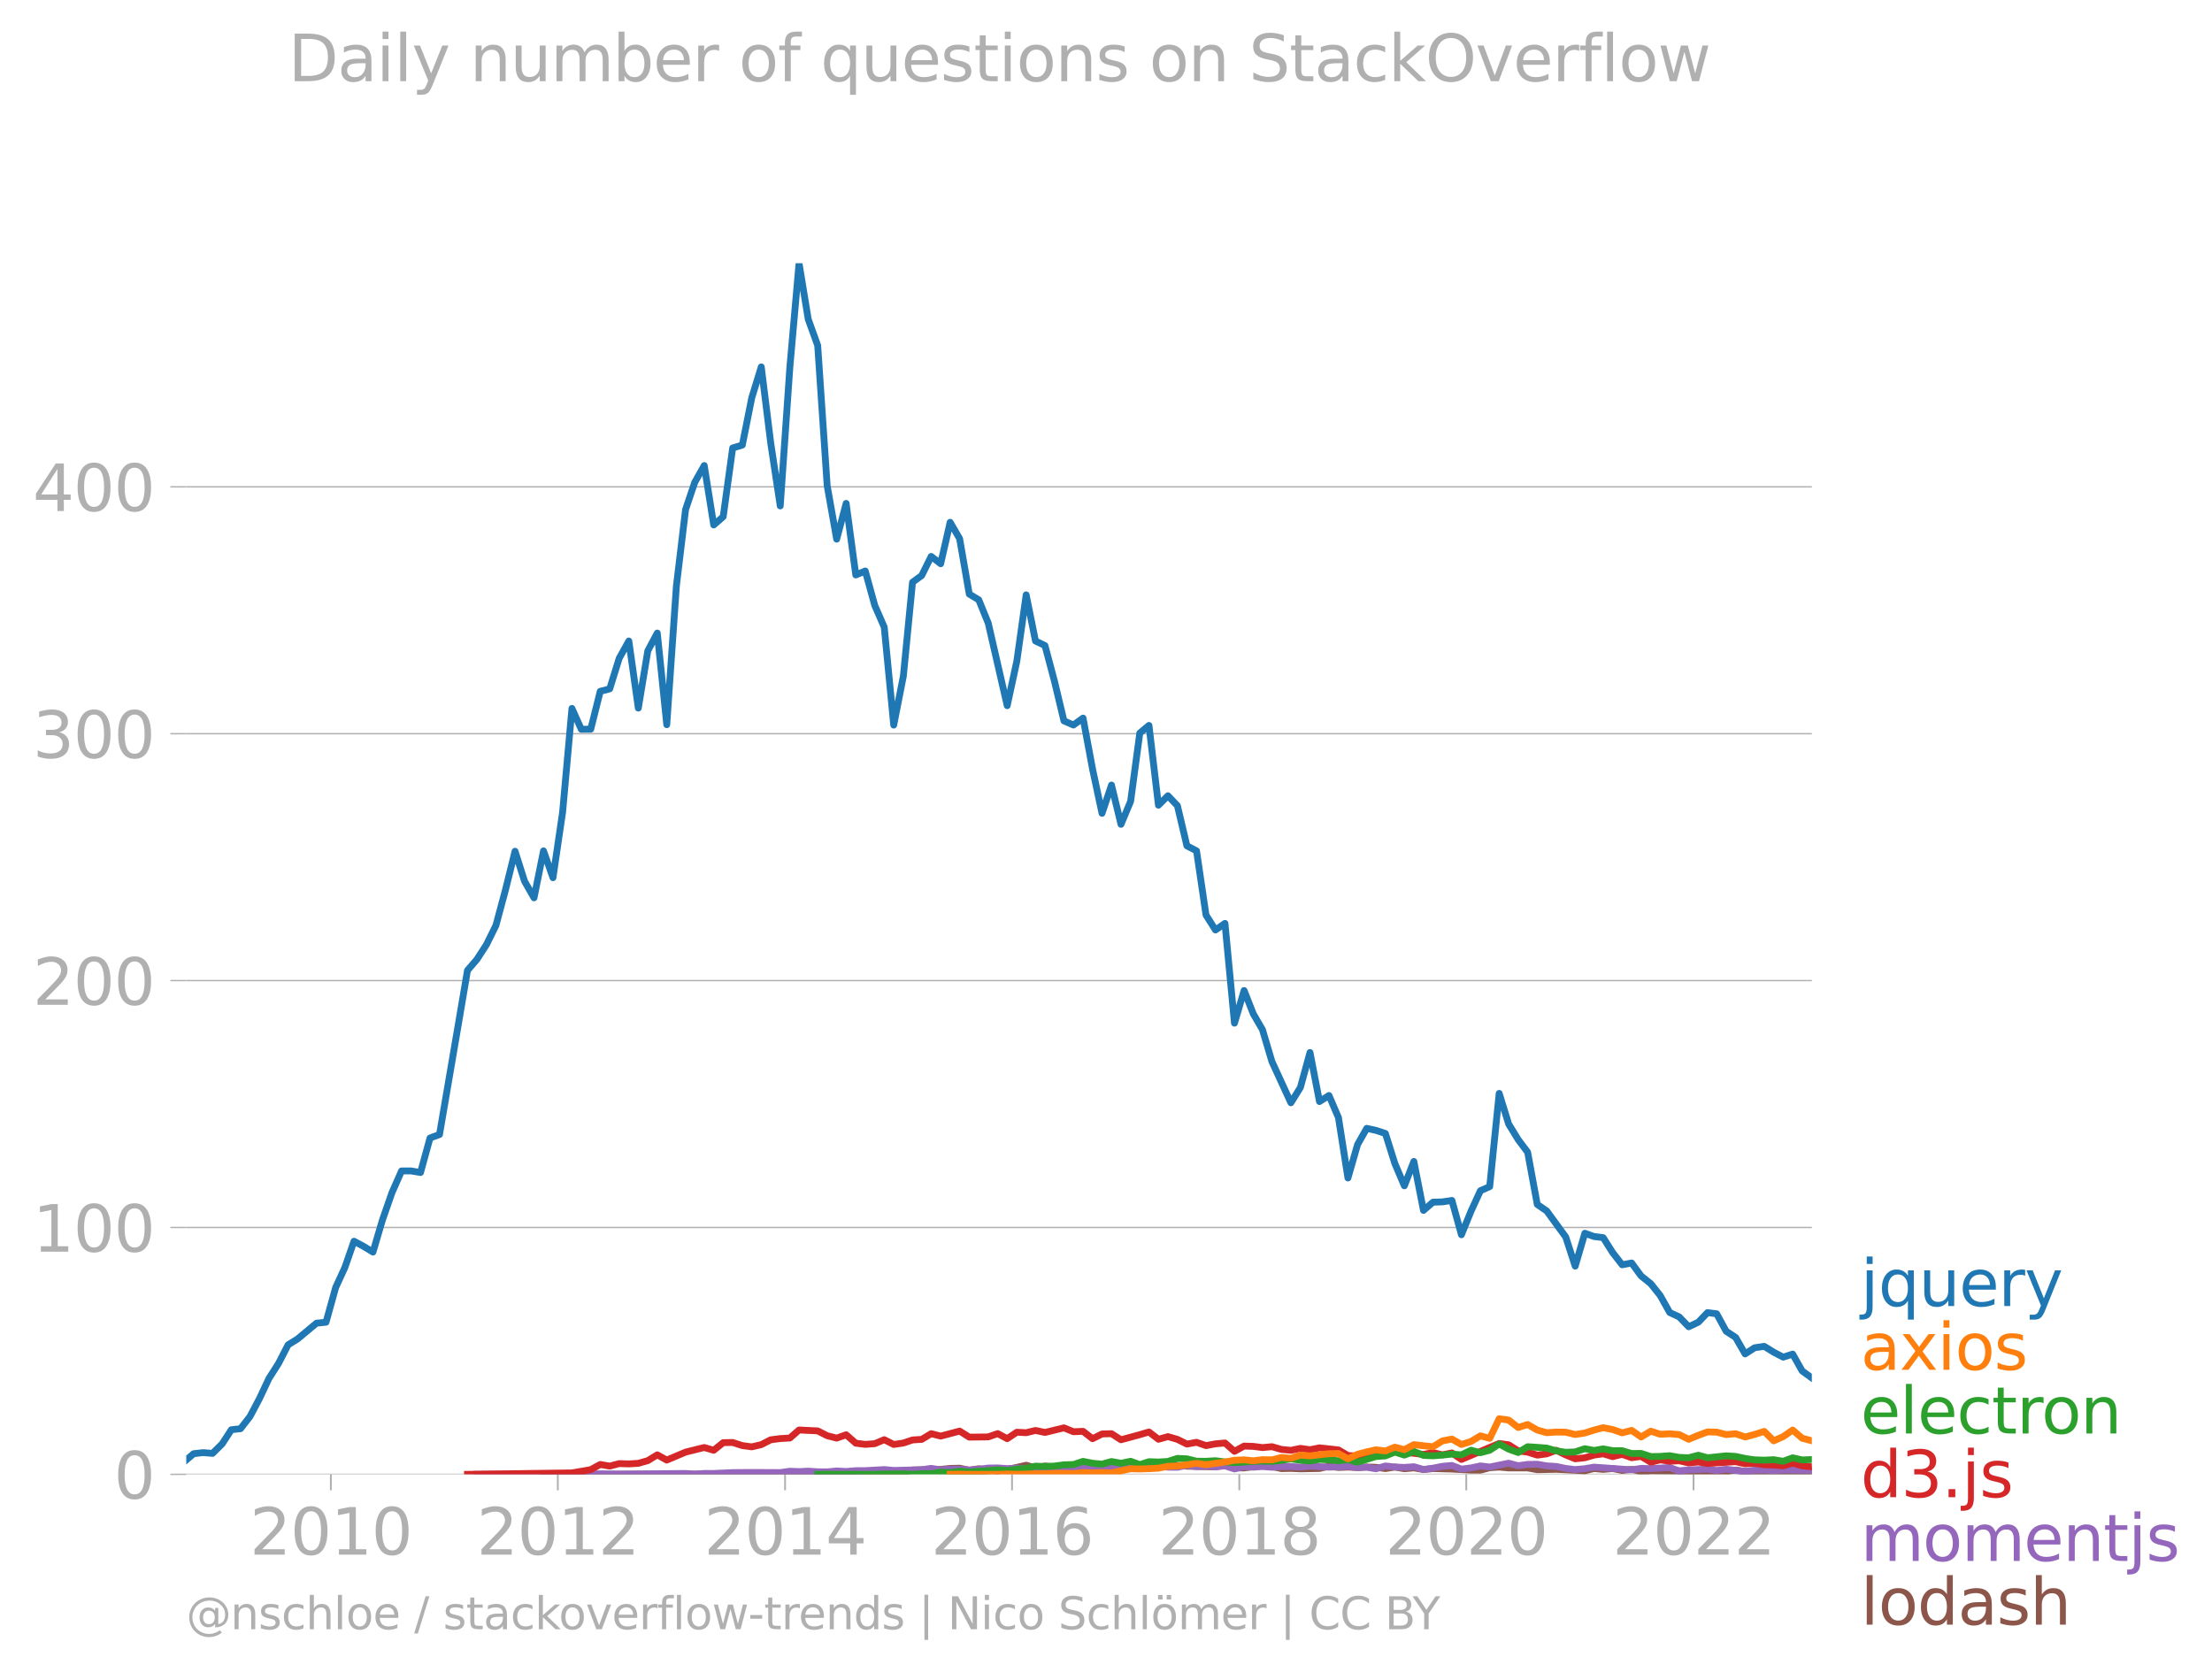 <svg xmlns="http://www.w3.org/2000/svg" xmlns:xlink="http://www.w3.org/1999/xlink" width="647.939" height="489.969" viewBox="0 0 485.954 367.477"><defs><style>*{stroke-linejoin:round;stroke-linecap:butt}</style></defs><g id="figure_1"><path id="patch_1" d="M0 367.477h485.954V0H0v367.477z" style="fill:none"/><g id="axes_1"><path id="patch_2" d="M40.922 323.95h357.12V57.838H40.923V323.95z" style="fill:none"/><g id="matplotlib.axis_1"><g id="xtick_1"><g id="line2d_1"><defs><path id="m8dc949cc40" d="M0 0v3.5" style="stroke:#b0b0b0;stroke-width:.4"/></defs><use xlink:href="#m8dc949cc40" x="72.683" y="323.95" style="fill:#b0b0b0;stroke:#b0b0b0;stroke-width:.4"/></g><g id="text_1" style="fill:#b0b0b0" transform="matrix(.14 0 0 -.14 54.868 341.588)"><defs><path id="DejaVuSans-32" d="M1228 531h2203V0H469v531q359 372 979 998 621 627 780 809 303 340 423 576 121 236 121 464 0 372-261 606-261 235-680 235-297 0-627-103-329-103-704-313v638q381 153 712 231 332 78 607 78 725 0 1156-363 431-362 431-968 0-288-108-546-107-257-392-607-78-91-497-524-418-433-1181-1211z" transform="scale(.016)"/><path id="DejaVuSans-30" d="M2034 4250q-487 0-733-480-245-479-245-1442 0-959 245-1439 246-480 733-480 491 0 736 480 246 480 246 1439 0 963-246 1442-245 480-736 480zm0 500q785 0 1199-621 414-620 414-1801 0-1178-414-1799Q2819-91 2034-91q-784 0-1198 620-414 621-414 1799 0 1181 414 1801 414 621 1198 621z" transform="scale(.016)"/><path id="DejaVuSans-31" d="M794 531h1031v3560L703 3866v575l1116 225h631V531h1031V0H794v531z" transform="scale(.016)"/></defs><use xlink:href="#DejaVuSans-32"/><use xlink:href="#DejaVuSans-30" x="63.623"/><use xlink:href="#DejaVuSans-31" x="127.246"/><use xlink:href="#DejaVuSans-30" x="190.869"/></g></g><g id="xtick_2"><use xlink:href="#m8dc949cc40" id="line2d_2" x="122.544" y="323.95" style="fill:#b0b0b0;stroke:#b0b0b0;stroke-width:.4"/><g id="text_2" style="fill:#b0b0b0" transform="matrix(.14 0 0 -.14 104.73 341.588)"><use xlink:href="#DejaVuSans-32"/><use xlink:href="#DejaVuSans-30" x="63.623"/><use xlink:href="#DejaVuSans-31" x="127.246"/><use xlink:href="#DejaVuSans-32" x="190.869"/></g></g><g id="xtick_3"><use xlink:href="#m8dc949cc40" id="line2d_3" x="172.473" y="323.95" style="fill:#b0b0b0;stroke:#b0b0b0;stroke-width:.4"/><g id="text_3" style="fill:#b0b0b0" transform="matrix(.14 0 0 -.14 154.658 341.588)"><defs><path id="DejaVuSans-34" d="M2419 4116 825 1625h1594v2491zm-166 550h794V1625h666v-525h-666V0h-628v1100H313v609l1940 2957z" transform="scale(.016)"/></defs><use xlink:href="#DejaVuSans-32"/><use xlink:href="#DejaVuSans-30" x="63.623"/><use xlink:href="#DejaVuSans-31" x="127.246"/><use xlink:href="#DejaVuSans-34" x="190.869"/></g></g><g id="xtick_4"><use xlink:href="#m8dc949cc40" id="line2d_4" x="222.334" y="323.95" style="fill:#b0b0b0;stroke:#b0b0b0;stroke-width:.4"/><g id="text_4" style="fill:#b0b0b0" transform="matrix(.14 0 0 -.14 204.52 341.588)"><defs><path id="DejaVuSans-36" d="M2113 2584q-425 0-674-291-248-290-248-796 0-503 248-796 249-292 674-292t673 292q248 293 248 796 0 506-248 796-248 291-673 291zm1253 1979v-575q-238 112-480 171-242 60-480 60-625 0-955-422-329-422-376-1275 184 272 462 417 279 145 613 145 703 0 1111-427 408-426 408-1160 0-719-425-1154Q2819-91 2113-91q-810 0-1238 620-428 621-428 1799 0 1106 525 1764t1409 658q238 0 480-47t505-140z" transform="scale(.016)"/></defs><use xlink:href="#DejaVuSans-32"/><use xlink:href="#DejaVuSans-30" x="63.623"/><use xlink:href="#DejaVuSans-31" x="127.246"/><use xlink:href="#DejaVuSans-36" x="190.869"/></g></g><g id="xtick_5"><use xlink:href="#m8dc949cc40" id="line2d_5" x="272.263" y="323.95" style="fill:#b0b0b0;stroke:#b0b0b0;stroke-width:.4"/><g id="text_5" style="fill:#b0b0b0" transform="matrix(.14 0 0 -.14 254.448 341.588)"><defs><path id="DejaVuSans-38" d="M2034 2216q-450 0-708-241-257-241-257-662 0-422 257-663 258-241 708-241t709 242q260 243 260 662 0 421-258 662-257 241-711 241zm-631 268q-406 100-633 378-226 279-226 679 0 559 398 884 399 325 1092 325 697 0 1094-325t397-884q0-400-227-679-226-278-629-378 456-106 710-416 255-309 255-755 0-679-414-1042Q2806-91 2034-91q-771 0-1186 362-414 363-414 1042 0 446 256 755 257 310 713 416zm-231 997q0-362 226-565 227-203 636-203 407 0 636 203 230 203 230 565 0 363-230 566-229 203-636 203-409 0-636-203-226-203-226-566z" transform="scale(.016)"/></defs><use xlink:href="#DejaVuSans-32"/><use xlink:href="#DejaVuSans-30" x="63.623"/><use xlink:href="#DejaVuSans-31" x="127.246"/><use xlink:href="#DejaVuSans-38" x="190.869"/></g></g><g id="xtick_6"><use xlink:href="#m8dc949cc40" id="line2d_6" x="322.124" y="323.95" style="fill:#b0b0b0;stroke:#b0b0b0;stroke-width:.4"/><g id="text_6" style="fill:#b0b0b0" transform="matrix(.14 0 0 -.14 304.31 341.588)"><use xlink:href="#DejaVuSans-32"/><use xlink:href="#DejaVuSans-30" x="63.623"/><use xlink:href="#DejaVuSans-32" x="127.246"/><use xlink:href="#DejaVuSans-30" x="190.869"/></g></g><g id="xtick_7"><use xlink:href="#m8dc949cc40" id="line2d_7" x="372.053" y="323.95" style="fill:#b0b0b0;stroke:#b0b0b0;stroke-width:.4"/><g id="text_7" style="fill:#b0b0b0" transform="matrix(.14 0 0 -.14 354.238 341.588)"><use xlink:href="#DejaVuSans-32"/><use xlink:href="#DejaVuSans-30" x="63.623"/><use xlink:href="#DejaVuSans-32" x="127.246"/><use xlink:href="#DejaVuSans-32" x="190.869"/></g></g></g><g id="matplotlib.axis_2"><g id="ytick_1"><path id="line2d_8" d="M40.922 323.95h357.12" clip-path="url(#p64677c5222)" style="fill:none;stroke:#b0b0b0;stroke-width:.3;stroke-linecap:square"/><g id="line2d_9"><defs><path id="m09889916dd" d="M0 0h-3.5" style="stroke:#b0b0b0;stroke-width:.3"/></defs><use xlink:href="#m09889916dd" x="40.922" y="323.95" style="fill:#b0b0b0;stroke:#b0b0b0;stroke-width:.3"/></g><use xlink:href="#DejaVuSans-30" id="text_8" style="fill:#b0b0b0" transform="matrix(.14 0 0 -.14 25.015 329.269)"/></g><g id="ytick_2"><path id="line2d_10" d="M40.922 269.705h357.12" clip-path="url(#p64677c5222)" style="fill:none;stroke:#b0b0b0;stroke-width:.3;stroke-linecap:square"/><use xlink:href="#m09889916dd" id="line2d_11" x="40.922" y="269.705" style="fill:#b0b0b0;stroke:#b0b0b0;stroke-width:.3"/><g id="text_9" style="fill:#b0b0b0" transform="matrix(.14 0 0 -.14 7.2 275.023)"><use xlink:href="#DejaVuSans-31"/><use xlink:href="#DejaVuSans-30" x="63.623"/><use xlink:href="#DejaVuSans-30" x="127.246"/></g></g><g id="ytick_3"><path id="line2d_12" d="M40.922 215.46h357.12" clip-path="url(#p64677c5222)" style="fill:none;stroke:#b0b0b0;stroke-width:.3;stroke-linecap:square"/><use xlink:href="#m09889916dd" id="line2d_13" x="40.922" y="215.459" style="fill:#b0b0b0;stroke:#b0b0b0;stroke-width:.3"/><g id="text_10" style="fill:#b0b0b0" transform="matrix(.14 0 0 -.14 7.2 220.778)"><use xlink:href="#DejaVuSans-32"/><use xlink:href="#DejaVuSans-30" x="63.623"/><use xlink:href="#DejaVuSans-30" x="127.246"/></g></g><g id="ytick_4"><path id="line2d_14" d="M40.922 161.214h357.12" clip-path="url(#p64677c5222)" style="fill:none;stroke:#b0b0b0;stroke-width:.3;stroke-linecap:square"/><use xlink:href="#m09889916dd" id="line2d_15" x="40.922" y="161.214" style="fill:#b0b0b0;stroke:#b0b0b0;stroke-width:.3"/><g id="text_11" style="fill:#b0b0b0" transform="matrix(.14 0 0 -.14 7.2 166.533)"><defs><path id="DejaVuSans-33" d="M2597 2516q453-97 707-404 255-306 255-756 0-690-475-1069Q2609-91 1734-91q-293 0-604 58T488 141v609q262-153 574-231 313-78 654-78 593 0 904 234t311 681q0 413-289 645-289 233-804 233h-544v519h569q465 0 712 186t247 536q0 359-255 551-254 193-729 193-260 0-557-57-297-56-653-174v562q360 100 674 150t592 50q719 0 1137-327 419-326 419-882 0-388-222-655t-631-370z" transform="scale(.016)"/></defs><use xlink:href="#DejaVuSans-33"/><use xlink:href="#DejaVuSans-30" x="63.623"/><use xlink:href="#DejaVuSans-30" x="127.246"/></g></g><g id="ytick_5"><path id="line2d_16" d="M40.922 106.969h357.12" clip-path="url(#p64677c5222)" style="fill:none;stroke:#b0b0b0;stroke-width:.3;stroke-linecap:square"/><use xlink:href="#m09889916dd" id="line2d_17" x="40.922" y="106.969" style="fill:#b0b0b0;stroke:#b0b0b0;stroke-width:.3"/><g id="text_12" style="fill:#b0b0b0" transform="matrix(.14 0 0 -.14 7.2 112.287)"><use xlink:href="#DejaVuSans-34"/><use xlink:href="#DejaVuSans-30" x="63.623"/><use xlink:href="#DejaVuSans-30" x="127.246"/></g></g></g><path id="line2d_18" d="M119.402 323.95h12.465l24.93-.018 2.084-.109 8.367.004 4.167-.017 2.117-.333 4.03.228 2.083-.207 2.083.137 2.083.026 2.084-.096 2.117.052 2.083-.246 2.084.159 2.083-.086 4.2-.02 2.015-.423 2.015-.049 2.083.13 4.167-.434 2.083-.046 2.118.438 2.083-.32 4.166.47 2.083-.29 4.167-.952 2.049.584 2.083-.408 2.083.233 2.084-.161 2.083.336 2.117-.192 2.083.109 4.167-.271 4.2.354 2.015-.461 2.015-.046 2.084.17 4.166-.198 2.083.168 4.2.103 2.084.037 2.083-.38 2.084.59 2.117.035 2.015-.286 2.015-.624 2.083.592 2.083.458 2.084-.042 2.083.094 4.2-.076 2.084-.501 2.083.284 2.083-.092 2.117.123 2.015-.138 2.015.068 2.084.274 2.083-.327 2.083.363 2.083-.188 2.118.368 2.083-.216 4.166.109 4.2.23 2.05.01 2.049-.536 2.083-.138 2.083.19h4.167l2.117.386 4.167-.088 6.284.315 2.015-.49 2.014.193 2.084-.18 2.083.407 2.083-.227 2.083.437 2.118-.157 16.563.118 2.083-.258 2.084.294 2.083.073 4.2-.2 2.084.288 2.083-.18 2.083.39 2.118-.385h0" clip-path="url(#p64677c5222)" style="fill:none;stroke:#8c564b;stroke-width:1.5;stroke-linecap:square"/><path id="line2d_19" d="m104.785 323.95 14.617-.018 10.382-.018 2.083-.07 4.167.053 14.582-.14 2.015.14 2.084-.146 2.083.006 4.166-.192 4.2-.031 6.25.03 2.118-.297 2.015.082 2.015-.1 2.083.14 2.083.018 2.083-.199 2.084.112 2.117-.175 2.083-.009 4.167-.235 2.083.191 6.147-.157 2.083-.305 2.084.34 2.083-.16 2.083.02 2.118.175 2.083-.158 2.083-.28 2.083-.028 2.083.15 2.118-.104 2.049.168 4.132-.34 2.083.207 2.084.046 2.083-.256 2.117-.053 2.083.092 4.167-.253 2.083.599 2.118-.49 2.014-.254 2.015.131 2.084-.149 2.083.342 2.083.02 2.083-.423 2.118.28 2.083-.11 2.083.163 2.083-.218 2.084.673 2.117-.49 2.015.11 2.015-.145 2.083.16 2.083-.143 2.084-.02 2.083.125 2.117-.227 4.167.245 4.166-.14 2.117.21 2.015-.064 2.015.344 2.084-.62 2.083.235 2.083.09 2.083-.16 2.118.612 2.083-.288 2.083-.412 2.083-.185 2.084.798 2.117-.263 2.049-.434 2.049.242 4.166-.84 2.084.551 2.083-.288 2.117-.035 2.084.36 2.083.13 2.083.43 2.083.252 2.118-.193 2.015-.346 8.264.594 2.083-.318 2.118.053 4.166-.245 2.083.763 2.084-.238 4.132-.163 2.015.285 2.083-.263 4.167.488 2.083-.295 2.117-.017 2.083.113 2.084-.13 6.284.07h0" clip-path="url(#p64677c5222)" style="fill:none;stroke:#9467bd;stroke-width:1.5;stroke-linecap:square"/><path id="line2d_20" d="m102.702 323.95 16.7-.235 6.25-.083 4.132-.713 2.083-1.139 2.084.362 2.083-.554 2.117.07 2.083-.131 2.084-.587 2.083-1.276 2.083 1.154 4.132-1.75 4.099-1.013 2.083.61 2.083-1.677 2.083-.038 2.118.683 2.083.278 2.083-.488 2.083-1.068 2.084-.262 2.117-.122 2.015-1.766 4.098.198 2.083 1.06 2.083.53 2.084-.74 2.117 1.855 2.083.26 2.084-.155 2.083-.876 2.083 1.05 2.117-.314 2.015-.679 2.015-.126 2.083-1.25 2.084.533 4.166-1.103 2.118 1.33 4.166-.052 2.083-.727 2.083 1.111 2.118-1.417 2.049.11 2.049-.495 2.083.438 4.167-1.012 2.083.854 2.117-.087 2.083 1.62 2.084-1.043 2.083-.06 2.083 1.337 4.132-1.123 2.015-.591 2.084 1.606 2.083-.591 2.083.61 2.083 1.034 2.118-.385 2.083.724 2.083-.391 2.083-.187 2.084 1.832 2.117-1.155 2.015.07 2.015.262 2.083-.196 2.083.599 2.084.197 2.083-.425 2.117.298 2.083-.416 4.167.453 2.083 1.24 2.117.105 2.015-.45 2.015.275 2.084-.501 2.083-.776 2.083.613 4.2.49 2.084-.4 2.083.487 2.083-.414 2.084 1.429 8.298-3.509 2.083.289 2.084 1.339 2.083.27 2.117.666 2.084-.286 2.083-.782 2.083 1.018 2.083.855 2.118-.228 2.015-.584 2.014-.29 2.084.626 2.083-.504 2.083.74 2.083-.285 2.118 1.277 2.083-.523 2.083.313 2.083-.114 2.084.482 2.117-.21 2.015.329 6.181-.4 2.084.468 2.083-.117 2.117.332 2.083.057 2.084.17 2.083-.586 2.083.586 2.118.228h0" clip-path="url(#p64677c5222)" style="fill:none;stroke:#d62728;stroke-width:1.5;stroke-linecap:square"/><g id="text_13" style="fill:#1f77b4" transform="matrix(.14 0 0 -.14 408.756 286.977)"><defs><path id="DejaVuSans-6a" d="M603 3500h575V-63q0-668-255-968-254-300-820-300h-219v487H38q328 0 446 152Q603-541 603-63v3563zm0 1363h575v-729H603v729z" transform="scale(.016)"/><path id="DejaVuSans-71" d="M947 1747q0-634 261-995t717-361q456 0 718 361 263 361 263 995t-263 995q-262 361-718 361t-717-361q-261-361-261-995zM2906 525q-181-312-458-464-276-152-664-152-634 0-1033 506-398 507-398 1332t398 1331q399 506 1033 506 388 0 664-152 277-151 458-463v531h575v-4831h-575V525z" transform="scale(.016)"/><path id="DejaVuSans-75" d="M544 1381v2119h575V1403q0-497 193-746 194-248 582-248 465 0 735 297 271 297 271 810v1984h575V0h-575v538q-209-319-486-474-276-155-642-155-603 0-916 375-312 375-312 1097zm1447 2203z" transform="scale(.016)"/><path id="DejaVuSans-65" d="M3597 1894v-281H953q38-594 358-905t892-311q331 0 642 81t618 244V178Q3153 47 2828-22t-659-69q-838 0-1327 487-489 488-489 1320 0 859 464 1363 464 505 1252 505 706 0 1117-455 411-454 411-1235zm-575 169q-6 471-264 752-258 282-683 282-481 0-770-272t-333-766l2050 4z" transform="scale(.016)"/><path id="DejaVuSans-72" d="M2631 2963q-97 56-211 82-114 27-251 27-488 0-749-317t-261-911V0H581v3500h578v-544q182 319 472 473 291 155 707 155 59 0 131-8 72-7 159-23l3-590z" transform="scale(.016)"/><path id="DejaVuSans-79" d="M2059-325q-243-625-475-815-231-191-618-191H506v481h338q237 0 368 113 132 112 291 531l103 262L191 3500h609L1894 763l1094 2737h609L2059-325z" transform="scale(.016)"/></defs><use xlink:href="#DejaVuSans-6a"/><use xlink:href="#DejaVuSans-71" x="27.783"/><use xlink:href="#DejaVuSans-75" x="91.26"/><use xlink:href="#DejaVuSans-65" x="154.639"/><use xlink:href="#DejaVuSans-72" x="216.162"/><use xlink:href="#DejaVuSans-79" x="257.275"/></g><g id="text_14" style="fill:#ff7f0e" transform="matrix(.14 0 0 -.14 408.756 300.977)"><defs><path id="DejaVuSans-61" d="M2194 1759q-697 0-966-159t-269-544q0-306 202-486 202-179 548-179 479 0 768 339t289 901v128h-572zm1147 238V0h-575v531q-197-318-491-470T1556-91q-537 0-855 302-317 302-317 808 0 590 395 890 396 300 1180 300h807v57q0 397-261 614t-733 217q-300 0-585-72-284-72-546-216v532q315 122 612 182 297 61 578 61 760 0 1135-394 375-393 375-1193z" transform="scale(.016)"/><path id="DejaVuSans-78" d="M3513 3500 2247 1797 3578 0h-678L1881 1375 863 0H184l1360 1831L300 3500h678l928-1247 928 1247h679z" transform="scale(.016)"/><path id="DejaVuSans-69" d="M603 3500h575V0H603v3500zm0 1363h575v-729H603v729z" transform="scale(.016)"/><path id="DejaVuSans-6f" d="M1959 3097q-462 0-731-361t-269-989q0-628 267-989 268-361 733-361 460 0 728 362 269 363 269 988 0 622-269 986-268 364-728 364zm0 487q750 0 1178-488 429-487 429-1349 0-859-429-1349Q2709-91 1959-91q-753 0-1180 489-426 490-426 1349 0 862 426 1349 427 488 1180 488z" transform="scale(.016)"/><path id="DejaVuSans-73" d="M2834 3397v-544q-243 125-506 187-262 63-544 63-428 0-642-131t-214-394q0-200 153-314t616-217l197-44q612-131 870-370t258-667q0-488-386-773Q2250-91 1575-91q-281 0-586 55T347 128v594q319-166 628-249 309-82 613-82 406 0 624 139 219 139 219 392 0 234-158 359-157 125-692 241l-200 47q-534 112-772 345-237 233-237 639 0 494 350 762 350 269 994 269 318 0 599-47 282-46 519-140z" transform="scale(.016)"/></defs><use xlink:href="#DejaVuSans-61"/><use xlink:href="#DejaVuSans-78" x="61.279"/><use xlink:href="#DejaVuSans-69" x="120.459"/><use xlink:href="#DejaVuSans-6f" x="148.242"/><use xlink:href="#DejaVuSans-73" x="209.424"/></g><g id="text_15" style="fill:#2ca02c" transform="matrix(.14 0 0 -.14 408.756 314.977)"><defs><path id="DejaVuSans-6c" d="M603 4863h575V0H603v4863z" transform="scale(.016)"/><path id="DejaVuSans-63" d="M3122 3366v-538q-244 135-489 202t-495 67q-560 0-870-355-309-354-309-995t309-996q310-354 870-354 250 0 495 67t489 202V134Q2881 22 2623-34q-257-57-548-57-791 0-1257 497-465 497-465 1341 0 856 470 1346 471 491 1290 491 265 0 518-55 253-54 491-163z" transform="scale(.016)"/><path id="DejaVuSans-74" d="M1172 4494v-994h1184v-447H1172V1153q0-428 117-550t477-122h590V0h-590q-666 0-919 248-253 249-253 905v1900H172v447h422v994h578z" transform="scale(.016)"/><path id="DejaVuSans-6e" d="M3513 2113V0h-575v2094q0 497-194 743-194 247-581 247-466 0-735-297-269-296-269-809V0H581v3500h578v-544q207 316 486 472 280 156 646 156 603 0 912-373 310-373 310-1098z" transform="scale(.016)"/></defs><use xlink:href="#DejaVuSans-65"/><use xlink:href="#DejaVuSans-6c" x="61.523"/><use xlink:href="#DejaVuSans-65" x="89.307"/><use xlink:href="#DejaVuSans-63" x="150.83"/><use xlink:href="#DejaVuSans-74" x="205.811"/><use xlink:href="#DejaVuSans-72" x="245.02"/><use xlink:href="#DejaVuSans-6f" x="283.883"/><use xlink:href="#DejaVuSans-6e" x="345.064"/></g><g id="text_16" style="fill:#d62728" transform="matrix(.14 0 0 -.14 408.756 328.977)"><defs><path id="DejaVuSans-64" d="M2906 2969v1894h575V0h-575v525q-181-312-458-464-276-152-664-152-634 0-1033 506-398 507-398 1332t398 1331q399 506 1033 506 388 0 664-152 277-151 458-463zM947 1747q0-634 261-995t717-361q456 0 718 361 263 361 263 995t-263 995q-262 361-718 361t-717-361q-261-361-261-995z" transform="scale(.016)"/><path id="DejaVuSans-2e" d="M684 794h660V0H684v794z" transform="scale(.016)"/></defs><use xlink:href="#DejaVuSans-64"/><use xlink:href="#DejaVuSans-33" x="63.477"/><use xlink:href="#DejaVuSans-2e" x="127.1"/><use xlink:href="#DejaVuSans-6a" x="158.887"/><use xlink:href="#DejaVuSans-73" x="186.67"/></g><g id="text_17" style="fill:#9467bd" transform="matrix(.14 0 0 -.14 408.756 342.977)"><defs><path id="DejaVuSans-6d" d="M3328 2828q216 388 516 572t706 184q547 0 844-383 297-382 297-1088V0h-578v2094q0 503-179 746-178 244-543 244-447 0-707-297-259-296-259-809V0h-578v2094q0 506-178 748t-550 242q-441 0-701-298-259-298-259-808V0H581v3500h578v-544q197 322 472 475t653 153q382 0 649-194 267-193 395-562z" transform="scale(.016)"/></defs><use xlink:href="#DejaVuSans-6d"/><use xlink:href="#DejaVuSans-6f" x="97.412"/><use xlink:href="#DejaVuSans-6d" x="158.594"/><use xlink:href="#DejaVuSans-65" x="256.006"/><use xlink:href="#DejaVuSans-6e" x="317.529"/><use xlink:href="#DejaVuSans-74" x="380.908"/><use xlink:href="#DejaVuSans-6a" x="420.117"/><use xlink:href="#DejaVuSans-73" x="447.9"/></g><g id="text_18" style="fill:#8c564b" transform="matrix(.14 0 0 -.14 408.756 356.977)"><defs><path id="DejaVuSans-68" d="M3513 2113V0h-575v2094q0 497-194 743-194 247-581 247-466 0-735-297-269-296-269-809V0H581v4863h578V2956q207 316 486 472 280 156 646 156 603 0 912-373 310-373 310-1098z" transform="scale(.016)"/></defs><use xlink:href="#DejaVuSans-6c"/><use xlink:href="#DejaVuSans-6f" x="27.783"/><use xlink:href="#DejaVuSans-64" x="88.965"/><use xlink:href="#DejaVuSans-61" x="152.441"/><use xlink:href="#DejaVuSans-73" x="213.721"/><use xlink:href="#DejaVuSans-68" x="265.82"/></g><g id="text_19" style="fill:#b0b0b0" transform="matrix(.097 0 0 -.097 40.922 357.986)"><defs><path id="DejaVuSans-40" d="M2381 1678q0-447 222-702 222-254 610-254 384 0 604 256 221 256 221 700 0 438-225 695-225 258-607 258-378 0-602-256-223-256-223-697zm1703-934q-187-241-429-355t-564-114q-538 0-874 389t-336 1014q0 625 337 1015 338 391 873 391 322 0 565-117 244-117 428-354v409h447V722q457 69 714 417 258 349 258 902 0 334-99 628-98 294-298 544-325 409-792 626t-1017 217q-384 0-738-102-353-101-653-301-490-319-767-836-276-517-276-1120 0-497 179-932 180-434 521-765 328-325 759-495 431-171 922-171 403 0 792 136t714 389l281-347q-390-303-851-464t-936-161q-578 0-1091 205-512 205-912 595Q841 78 631 592q-209 514-209 1105 0 569 212 1084 213 516 607 907 403 396 931 607t1119 211q662 0 1229-272 568-271 952-771 234-307 357-666 124-359 124-744 0-822-497-1297T4084 263v481z" transform="scale(.016)"/><path id="DejaVuSans-2f" d="M1625 4666h531L531-594H0l1625 5260z" transform="scale(.016)"/><path id="DejaVuSans-6b" d="M581 4863h578V1991l1716 1509h734L1753 1863 3688 0h-750L1159 1709V0H581v4863z" transform="scale(.016)"/><path id="DejaVuSans-76" d="M191 3500h609L1894 563l1094 2937h609L2284 0h-781L191 3500z" transform="scale(.016)"/><path id="DejaVuSans-66" d="M2375 4863v-479h-550q-309 0-430-125-120-125-120-450v-309h947v-447h-947V0H697v3053H147v447h550v244q0 584 272 851 272 268 862 268h544z" transform="scale(.016)"/><path id="DejaVuSans-77" d="M269 3500h575l719-2731 715 2731h678l719-2731 716 2731h575L4050 0h-678l-753 2869L1863 0h-679L269 3500z" transform="scale(.016)"/><path id="DejaVuSans-2d" d="M313 2009h1684v-512H313v512z" transform="scale(.016)"/><path id="DejaVuSans-7c" d="M1344 4891v-6400H813v6400h531z" transform="scale(.016)"/><path id="DejaVuSans-4e" d="M628 4666h850L3547 763v3903h612V0h-850L1241 3903V0H628v4666z" transform="scale(.016)"/><path id="DejaVuSans-53" d="M3425 4513v-616q-359 172-678 256-319 85-616 85-515 0-795-200t-280-569q0-310 186-468 186-157 705-254l381-78q706-135 1042-474t336-907q0-679-455-1029Q2797-91 1919-91q-331 0-705 75-373 75-773 222v650q384-215 753-325 369-109 725-109 540 0 834 212 294 213 294 607 0 343-211 537t-692 291l-385 75q-706 140-1022 440-315 300-315 835 0 619 436 975t1201 356q329 0 669-60 341-59 697-177z" transform="scale(.016)"/><path id="DejaVuSans-f6" d="M1959 3097q-462 0-731-361t-269-989q0-628 267-989 268-361 733-361 460 0 728 362 269 363 269 988 0 622-269 986-268 364-728 364zm0 487q750 0 1178-488 429-487 429-1349 0-859-429-1349Q2709-91 1959-91q-753 0-1180 489-426 490-426 1349 0 862 426 1349 427 488 1180 488zm295 1266h634v-631h-634v631zm-1222 0h634v-631h-634v631z" transform="scale(.016)"/><path id="DejaVuSans-43" d="M4122 4306v-665q-319 297-680 443-361 147-767 147-800 0-1225-489t-425-1414q0-922 425-1411t1225-489q406 0 767 147t680 444V359q-331-225-702-338-370-112-782-112-1060 0-1670 648-609 649-609 1771 0 1125 609 1773 610 649 1670 649 418 0 788-111 371-111 696-333z" transform="scale(.016)"/><path id="DejaVuSans-42" d="M1259 2228V519h1013q509 0 754 211 246 211 246 645 0 438-246 645-245 208-754 208H1259zm0 1919V2741h935q462 0 688 173 227 174 227 530 0 353-227 528-226 175-688 175h-935zm-631 519h1613q722 0 1112-300 391-300 391-853 0-429-200-682t-588-315q466-100 724-418 258-317 258-792 0-625-425-966Q3088 0 2303 0H628v4666z" transform="scale(.016)"/><path id="DejaVuSans-59" d="M-13 4666h679l1293-1919 1285 1919h678L2272 2222V0h-634v2222L-13 4666z" transform="scale(.016)"/></defs><use xlink:href="#DejaVuSans-40"/><use xlink:href="#DejaVuSans-6e" x="100"/><use xlink:href="#DejaVuSans-73" x="163.379"/><use xlink:href="#DejaVuSans-63" x="215.479"/><use xlink:href="#DejaVuSans-68" x="270.459"/><use xlink:href="#DejaVuSans-6c" x="333.838"/><use xlink:href="#DejaVuSans-6f" x="361.621"/><use xlink:href="#DejaVuSans-65" x="422.803"/><use xlink:href="#DejaVuSans-20" x="484.326"/><use xlink:href="#DejaVuSans-2f" x="516.113"/><use xlink:href="#DejaVuSans-20" x="549.805"/><use xlink:href="#DejaVuSans-73" x="581.592"/><use xlink:href="#DejaVuSans-74" x="633.691"/><use xlink:href="#DejaVuSans-61" x="672.9"/><use xlink:href="#DejaVuSans-63" x="734.18"/><use xlink:href="#DejaVuSans-6b" x="789.16"/><use xlink:href="#DejaVuSans-6f" x="843.445"/><use xlink:href="#DejaVuSans-76" x="904.627"/><use xlink:href="#DejaVuSans-65" x="963.807"/><use xlink:href="#DejaVuSans-72" x="1025.33"/><use xlink:href="#DejaVuSans-66" x="1066.443"/><use xlink:href="#DejaVuSans-6c" x="1101.648"/><use xlink:href="#DejaVuSans-6f" x="1129.432"/><use xlink:href="#DejaVuSans-77" x="1190.613"/><use xlink:href="#DejaVuSans-2d" x="1272.4"/><use xlink:href="#DejaVuSans-74" x="1308.484"/><use xlink:href="#DejaVuSans-72" x="1347.693"/><use xlink:href="#DejaVuSans-65" x="1386.557"/><use xlink:href="#DejaVuSans-6e" x="1448.08"/><use xlink:href="#DejaVuSans-64" x="1511.459"/><use xlink:href="#DejaVuSans-73" x="1574.936"/><use xlink:href="#DejaVuSans-20" x="1627.035"/><use xlink:href="#DejaVuSans-7c" x="1658.822"/><use xlink:href="#DejaVuSans-20" x="1692.514"/><use xlink:href="#DejaVuSans-4e" x="1724.301"/><use xlink:href="#DejaVuSans-69" x="1799.105"/><use xlink:href="#DejaVuSans-63" x="1826.889"/><use xlink:href="#DejaVuSans-6f" x="1881.869"/><use xlink:href="#DejaVuSans-20" x="1943.051"/><use xlink:href="#DejaVuSans-53" x="1974.838"/><use xlink:href="#DejaVuSans-63" x="2038.314"/><use xlink:href="#DejaVuSans-68" x="2093.295"/><use xlink:href="#DejaVuSans-6c" x="2156.674"/><use xlink:href="#DejaVuSans-f6" x="2184.457"/><use xlink:href="#DejaVuSans-6d" x="2245.639"/><use xlink:href="#DejaVuSans-65" x="2343.051"/><use xlink:href="#DejaVuSans-72" x="2404.574"/><use xlink:href="#DejaVuSans-20" x="2445.688"/><use xlink:href="#DejaVuSans-7c" x="2477.475"/><use xlink:href="#DejaVuSans-20" x="2511.166"/><use xlink:href="#DejaVuSans-43" x="2542.953"/><use xlink:href="#DejaVuSans-43" x="2612.777"/><use xlink:href="#DejaVuSans-20" x="2682.602"/><use xlink:href="#DejaVuSans-42" x="2714.389"/><use xlink:href="#DejaVuSans-59" x="2777.492"/></g><g id="text_20" style="fill:#b0b0b0" transform="matrix(.14 0 0 -.14 63.337 17.838)"><defs><path id="DejaVuSans-44" d="M1259 4147V519h763q966 0 1414 437 448 438 448 1382 0 937-448 1373t-1414 436h-763zm-631 519h1297q1356 0 1990-564 635-564 635-1764 0-1207-638-1773Q3275 0 1925 0H628v4666z" transform="scale(.016)"/><path id="DejaVuSans-62" d="M3116 1747q0 634-261 995t-717 361q-457 0-718-361t-261-995q0-634 261-995t718-361q456 0 717 361t261 995zM1159 2969q182 312 458 463 277 152 661 152 638 0 1036-506 399-506 399-1331T3314 415Q2916-91 2278-91q-384 0-661 152-276 152-458 464V0H581v4863h578V2969z" transform="scale(.016)"/><path id="DejaVuSans-4f" d="M2522 4238q-688 0-1093-513-404-512-404-1397 0-881 404-1394 405-512 1093-512 687 0 1089 512 402 513 402 1394 0 885-402 1397-402 513-1089 513zm0 512q981 0 1568-658 588-658 588-1764 0-1103-588-1761Q3503-91 2522-91q-984 0-1574 656-589 657-589 1763t589 1764q590 658 1574 658z" transform="scale(.016)"/></defs><use xlink:href="#DejaVuSans-44"/><use xlink:href="#DejaVuSans-61" x="77.002"/><use xlink:href="#DejaVuSans-69" x="138.281"/><use xlink:href="#DejaVuSans-6c" x="166.064"/><use xlink:href="#DejaVuSans-79" x="193.848"/><use xlink:href="#DejaVuSans-20" x="253.027"/><use xlink:href="#DejaVuSans-6e" x="284.814"/><use xlink:href="#DejaVuSans-75" x="348.193"/><use xlink:href="#DejaVuSans-6d" x="411.572"/><use xlink:href="#DejaVuSans-62" x="508.984"/><use xlink:href="#DejaVuSans-65" x="572.461"/><use xlink:href="#DejaVuSans-72" x="633.984"/><use xlink:href="#DejaVuSans-20" x="675.098"/><use xlink:href="#DejaVuSans-6f" x="706.885"/><use xlink:href="#DejaVuSans-66" x="768.066"/><use xlink:href="#DejaVuSans-20" x="803.271"/><use xlink:href="#DejaVuSans-71" x="835.059"/><use xlink:href="#DejaVuSans-75" x="898.535"/><use xlink:href="#DejaVuSans-65" x="961.914"/><use xlink:href="#DejaVuSans-73" x="1023.438"/><use xlink:href="#DejaVuSans-74" x="1075.537"/><use xlink:href="#DejaVuSans-69" x="1114.746"/><use xlink:href="#DejaVuSans-6f" x="1142.529"/><use xlink:href="#DejaVuSans-6e" x="1203.711"/><use xlink:href="#DejaVuSans-73" x="1267.09"/><use xlink:href="#DejaVuSans-20" x="1319.189"/><use xlink:href="#DejaVuSans-6f" x="1350.977"/><use xlink:href="#DejaVuSans-6e" x="1412.158"/><use xlink:href="#DejaVuSans-20" x="1475.537"/><use xlink:href="#DejaVuSans-53" x="1507.324"/><use xlink:href="#DejaVuSans-74" x="1570.801"/><use xlink:href="#DejaVuSans-61" x="1610.01"/><use xlink:href="#DejaVuSans-63" x="1671.289"/><use xlink:href="#DejaVuSans-6b" x="1726.27"/><use xlink:href="#DejaVuSans-4f" x="1784.18"/><use xlink:href="#DejaVuSans-76" x="1862.891"/><use xlink:href="#DejaVuSans-65" x="1922.07"/><use xlink:href="#DejaVuSans-72" x="1983.594"/><use xlink:href="#DejaVuSans-66" x="2024.707"/><use xlink:href="#DejaVuSans-6c" x="2059.912"/><use xlink:href="#DejaVuSans-6f" x="2087.695"/><use xlink:href="#DejaVuSans-77" x="2148.877"/></g><path id="line2d_21" d="m179.645 323.95 2.083-.035 2.083.035 2.084-.018h2.117l2.083.018 2.084-.018 2.083-.055 2.083-.015 2.117-.017 2.015.085 2.015-.12 2.083-.005 2.084-.345 2.083.092 2.083-.302 2.118.192 2.083-.18 2.083-.117 2.083-.19 2.083.155 2.118-.298 2.049-.172 2.049-.493 2.083.085 2.083-.102 2.084-.278 2.083-.055 2.117-.7 2.083.412 2.084.201 2.083-.58 2.083.388 2.118-.438 2.014.739 2.015-.651 2.084.07 2.083-.123 2.083-.673 2.083.096 2.118.525 2.083.012 2.083-.117 2.083.261 2.084.159 2.117-.14 2.015-.155 2.015-.038 2.083.048 2.083-.223 2.084-.32 2.083.303 2.117.157 2.083-.351 2.084.106 2.083.201 2.083-.236 2.117.543 2.015-.617 2.015-.626 2.084-.13 2.083-.85 2.083.669 2.083-.809 2.118.875 2.083.096 2.083-.166 2.083-.213 2.084.16 2.117-1.014 2.049.55 2.049-.55 2.083-1.37 2.083 1.125 2.084.755 2.083-1.28 2.117.14 2.084.164 2.083.606 2.083.316 2.083-.089 2.118-.7 2.015.385 2.014-.35 2.084.392 2.083.01 2.083.623 2.083-.027 2.118.7 2.083-.04 2.083-.153 2.083.37 2.084.085 2.117-.56 2.015.558 2.015-.208 2.083-.219 2.083.132 2.084.447 2.083.305 2.117.07 2.083-.104 2.084.35 2.083-.766 2.083.468 2.118-.088" clip-path="url(#p64677c5222)" style="fill:none;stroke:#2ca02c;stroke-width:1.5;stroke-linecap:square"/><path id="line2d_22" d="m208.742 323.95 2.083-.035 2.118.035H219.192l2.083-.07 2.118.052 2.049-.038 2.049-.067 2.083-.004 2.083-.083 2.084-.007 2.083.042 2.117-.228 2.083.095 2.084-.077 2.083.06 2.083-.463 2.118-.437 2.014.043 2.015-.06 2.084-.114 2.083-.412 2.083-.058 2.083-.274 2.118-.315 2.083.3 2.083-.3 2.083-.297 2.084-.385 2.117-.088 2.015.201 2.015-.236 2.083.037 2.083-.527 2.084.184 2.083-.709 2.117.175 2.083-.244 2.084-.228 2.083-.043 2.083 1.18 2.117-1.015 2.015-.53 2.015-.45 2.084.255 2.083-.832 2.083.542 2.083-1.102 2.118.245 2.083.224 2.083-1.292 2.083-.39 2.084 1.178 2.117-.665 2.049-1.228 2.049.545 2.083-4.313 2.083.306 2.084 1.628 2.083-.665 2.117 1.225 2.084.58 2.083-.143 2.083.034 2.083.509 2.118-.333 2.015-.644 2.014-.528 2.084.417 2.083.72 2.083-.539 2.083 1.449 2.118-1.277 2.083.678 2.083-.1 2.083.172 2.084 1.034 2.117-.874 2.015-.745 2.015.045 2.083.54 2.083-.19 2.084.715 2.083-.558 2.117-.665 2.083 2.073 2.084-.935 2.083-1.434 2.083 1.801 2.118.542" clip-path="url(#p64677c5222)" style="fill:none;stroke:#ff7f0e;stroke-width:1.5;stroke-linecap:square"/><path id="line2d_23" d="m40.922 320.797 1.606-1.38 2.083-.24 2.083.17 2.117-2.1 2.015-3.1 2.015-.224 2.084-2.685 2.083-3.947 2.083-4.425 2.083-3.257 2.118-4.112 2.083-1.292 4.166-3.471 2.084-.206 2.117-7.63 2.015-4.379 2.015-5.787 2.083 1.113 2.083 1.267 2.083-7.053 2.084-5.984 2.117-4.794 2.083.001 2.083.349 2.084-7.581 2.083-.766 4.132-24.177 2.015-11.888 2.083-2.425 2.084-3.227 2.083-4.223 2.083-7.763 2.117-8.54 2.084 6.575 2.083 3.662 2.083-10.316 2.083 5.89 2.118-14.42 2.049-22.774 2.049 4.576 2.083-.015 2.083-8.314 2.084-.546 2.083-6.716 2.117-3.797 2.083 14.744 2.084-12.592 2.083-3.898 2.083 20.137 2.118-30.518 2.014-16.752 2.015-5.978 2.084-3.704 2.083 13.065 2.083-1.818 2.083-15.103 2.118-.63 2.083-10.413 2.083-6.77 2.083 16.77 2.084 13.782 2.117-30.517 2.015-22.813 2.015 12.296 2.083 5.788 2.083 30.802 2.083 11.745 2.084-7.86 2.117 15.73 2.083-.873 2.084 7.558 2.083 4.774 2.083 21.526 2.117-10.762 2.015-20.631 2.015-1.47 2.083-4.195 2.084 1.606 2.083-9.11 2.083 3.598 2.118 12.179 2.083 1.256 2.083 5.113 4.166 18.146 2.118-9.781 2.049-14.567 2.049 10.14 2.083 1.002 2.083 7.817 2.084 8.728 2.083.914 2.117-1.523 2.083 11.187 2.084 9.741 2.083-6.215 2.083 8.63 2.118-5.057 2.014-14.992 2.015-1.684 2.084 17.533 2.083-2.082 2.083 2.19 2.083 8.817 2.118 1.102 2.083 14.112 2.083 3.282 2.083-1.456 2.084 21.929 2.117-7.174 2.015 5.116 2.015 3.475 2.083 7.014 4.167 9.059 2.083-3.351 2.117-7.7 2.083 10.78 2.084-1.33 2.083 4.855 2.083 13.273 2.117-7.35 2.015-3.56 2.015.446 2.084.681 2.083 6.616 2.083 4.884 2.083-5.357 2.118 10.762 2.083-1.807 2.083-.066 2.083-.313 2.084 7.54 2.117-5.197 2.049-4.474 2.049-.915 2.083-20.479 2.083 6.742 2.084 3.402 2.083 2.775 2.117 11.48 2.084 1.44 4.166 5.714 2.083 6.407 2.118-7.227 2.015.718 2.014.244 2.084 3.294 2.083 2.673 2.083-.395 2.083 2.845 2.118 1.697 2.083 2.618 2.083 3.717 2.083.966 2.084 2.166 2.117-.997 2.015-2.109 2.015.254 2.083 3.833 2.083 1.364 2.084 3.626 2.083-1.351 2.117-.315 2.083 1.286 2.084 1.094 2.083-.678 2.083 3.705 2.118 1.54h0" clip-path="url(#p64677c5222)" style="fill:none;stroke:#1f77b4;stroke-width:1.5;stroke-linecap:square"/></g></g><defs><clipPath id="p64677c5222"><path d="M40.922 57.838h357.12V323.95H40.922z"/></clipPath></defs></svg>